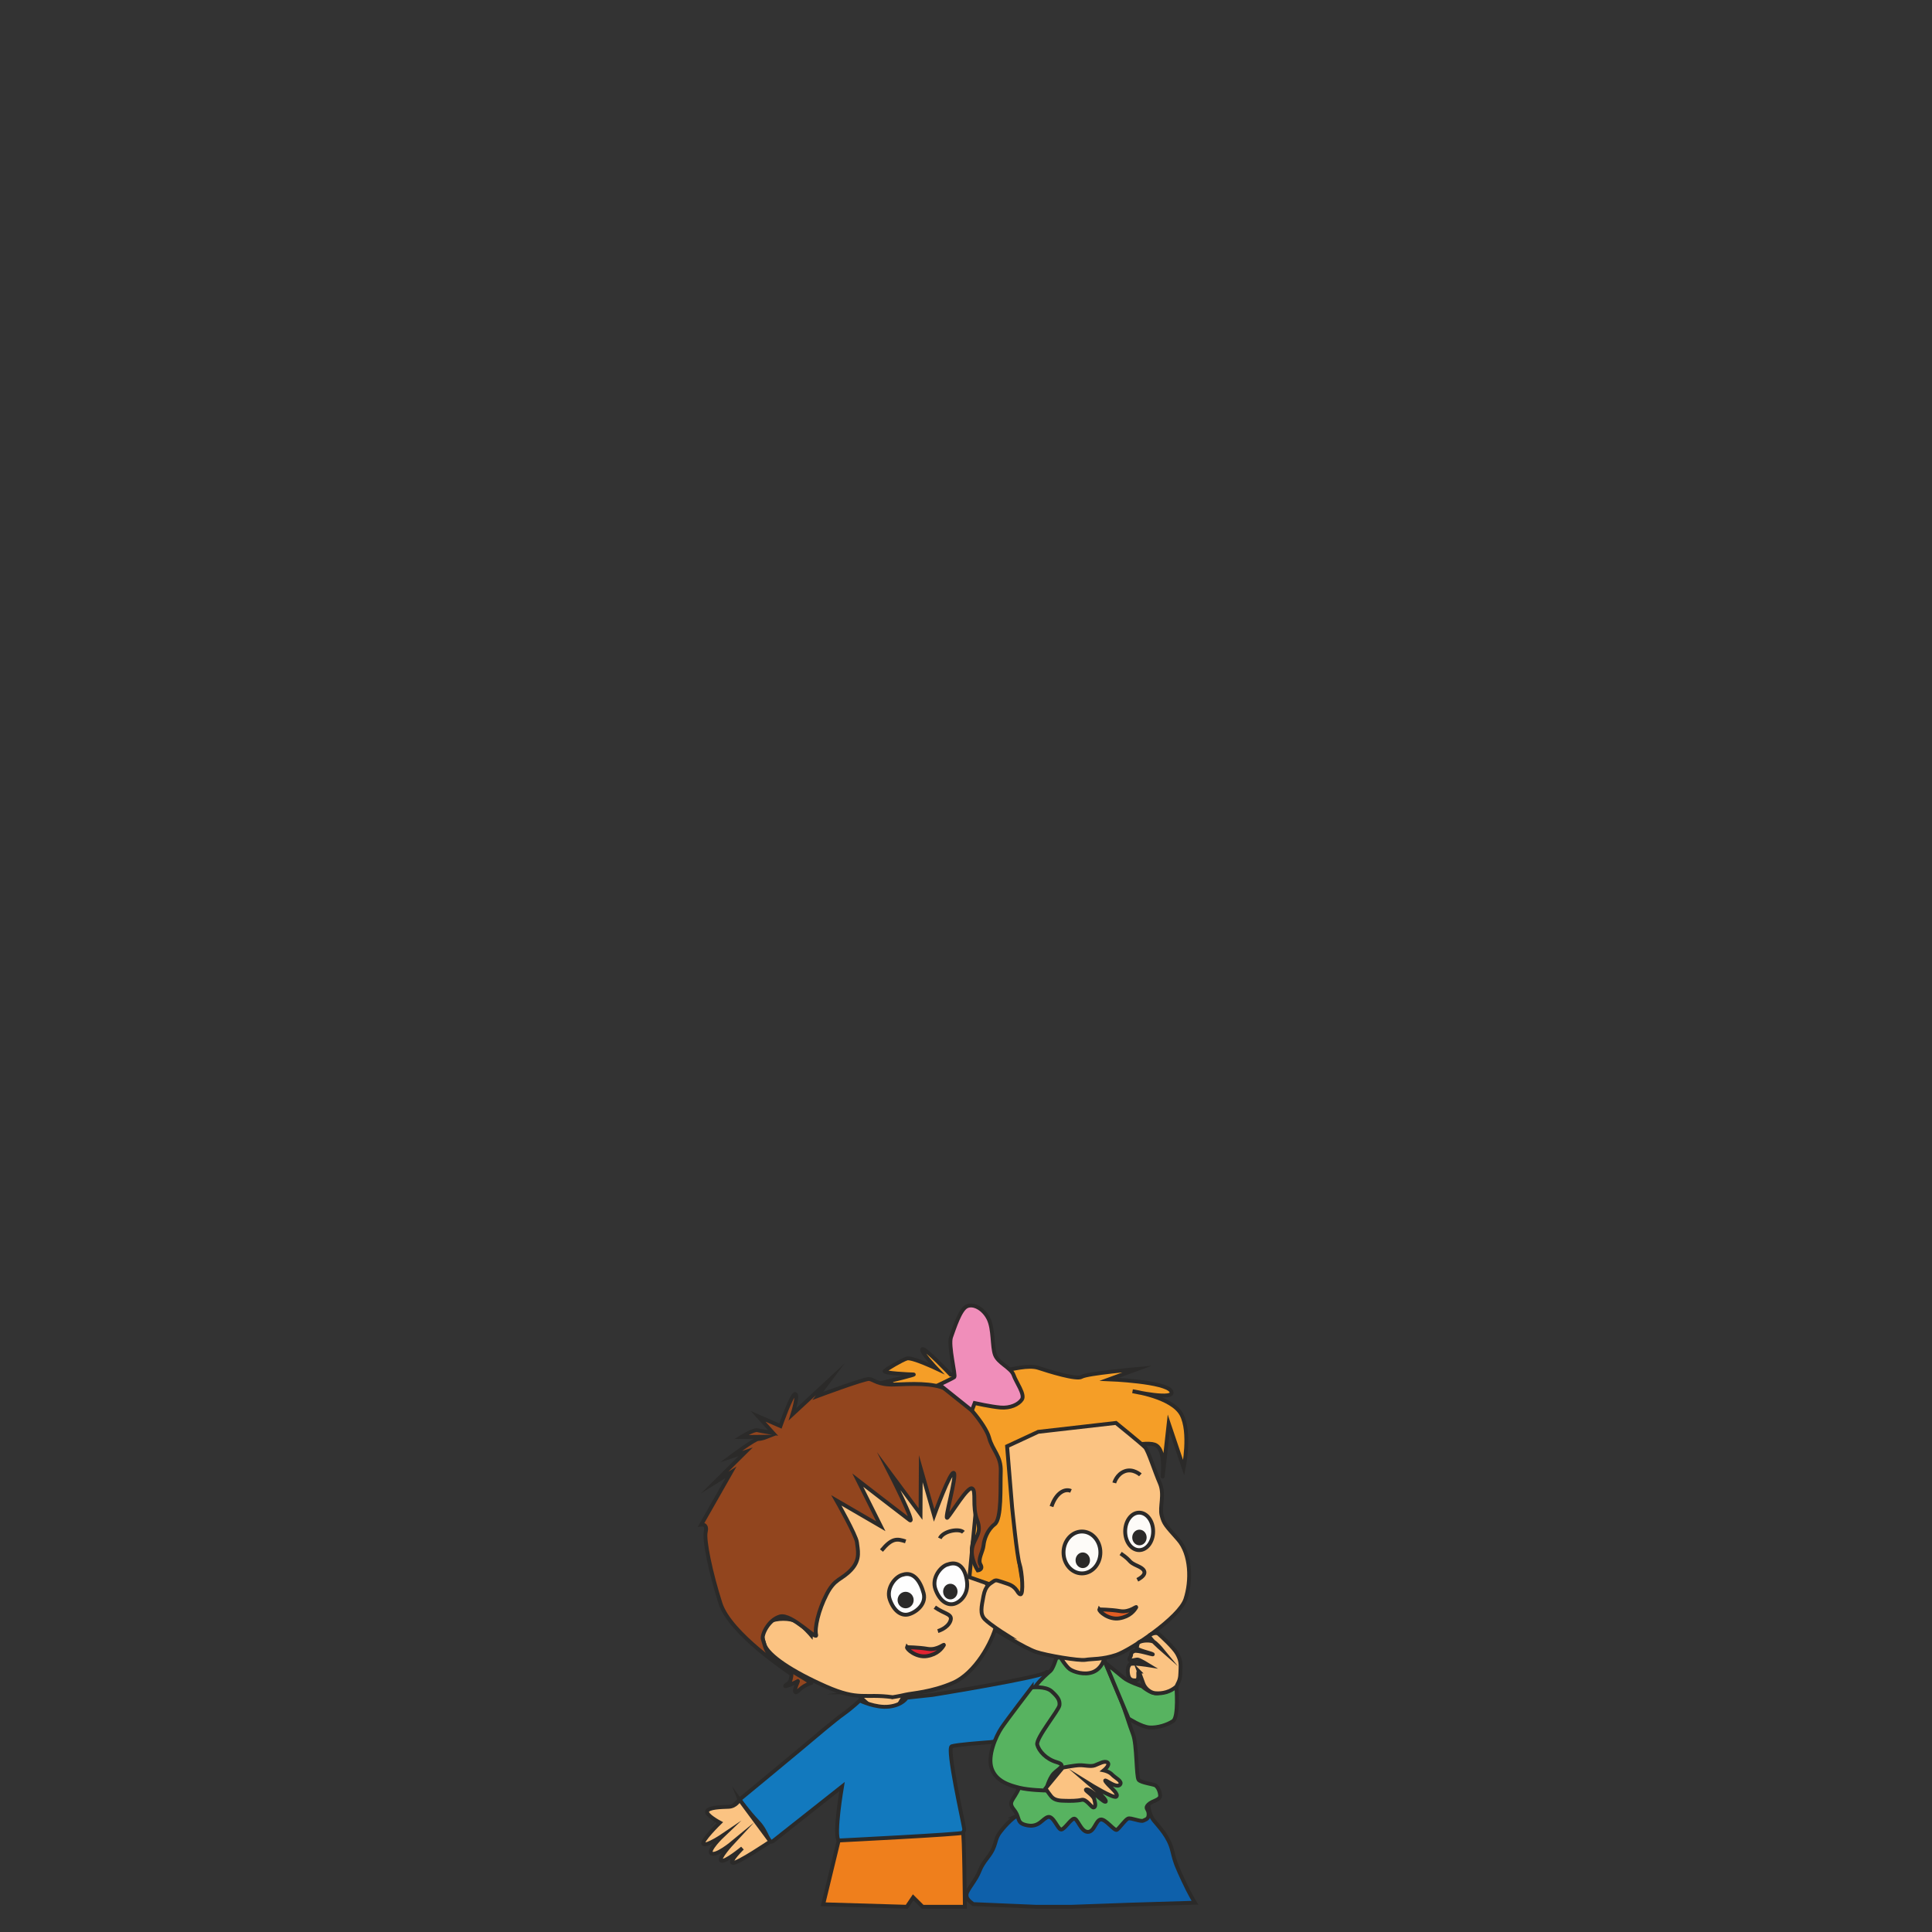 <?xml version="1.0" encoding="UTF-8"?>
<!DOCTYPE svg PUBLIC "-//W3C//DTD SVG 1.1//EN" "http://www.w3.org/Graphics/SVG/1.1/DTD/svg11.dtd">
<!-- Creator: CorelDRAW 2019 (64-Bit) -->
<svg xmlns="http://www.w3.org/2000/svg" xml:space="preserve" width="100mm" height="100mm" version="1.1" style="shape-rendering:geometricPrecision; text-rendering:geometricPrecision; image-rendering:optimizeQuality; fill-rule:evenodd; clip-rule:evenodd"
viewBox="0 0 100 100"
 xmlns:xlink="http://www.w3.org/1999/xlink"
 xmlns:xodm="http://www.corel.com/coreldraw/odm/2003">
 <rect x="0" y="0" width="100" height="100" fill="#333333" stroke="none"/>
 <defs>
  <style type="text/css">
   <![CDATA[
    .str0 {stroke:#2B2A29;stroke-width:0.2;stroke-miterlimit:22.926}
    .fil6 {fill:none}
    .fil5 {fill:#FEFEFE}
    .fil10 {fill:#2B2A29}
    .fil2 {fill:#F59E27}
    .fil14 {fill:#EF7F1C}
    .fil9 {fill:#E22331}
    .fil11 {fill:#FDFBF8}
    .fil12 {fill:#E25D23}
    .fil3 {fill:#92451E}
    .fil8 {fill:#57B360}
    .fil13 {fill:#57B360}
    .fil7 {fill:#1279BE}
    .fil1 {fill:#0E60AA}
    .fil4 {fill:#F08EBA}
    .fil0 {fill:#FBC382}
   ]]>
  </style>
 </defs>
 <g id="Layer_x0020_1">
  <g id="_2170945209696">
   <path class="fil0 str0" d="M44.287 87.595c0,0 1.381,1.43 1.743,1.24 0.362,-0.189 1.039,-1.61 1.039,-1.61l-2.783 0.37z"/>
   <path class="fil1 str0" d="M52.592 94.013c-0.115,0.058 -0.446,0.331 -0.805,0.791 -0.359,0.46 -0.158,0.69 -0.661,1.337 -0.503,0.647 -0.331,0.661 -0.704,1.222 -0.374,0.561 -0.417,0.618 -0.388,0.805 0.029,0.187 0.345,0.388 0.345,0.388l3.263 0.139 1.797 0 3.033 -0.11 3.378 -0.101c0,0 -0.287,-0.46 -0.604,-1.15 -0.316,-0.69 -0.403,-0.834 -0.575,-1.553 -0.172,-0.719 -0.678,-1.215 -0.949,-1.552 -0.27,-0.338 -0.285,-0.827 -0.285,-0.827l-5.609 0.05 -1.236 0.561z"/>
   <path class="fil0 str0" d="M46.203 87.846c-1.466,-0.201 -1.73,0.205 -3.464,-0.561 -1.735,-0.766 -2.99,-1.597 -3.177,-2.179 -0.187,-0.581 -0.215,-0.941 0.215,-1.156 0.431,-0.216 1.136,-0.201 1.452,-0.014 0.316,0.187 0.748,0.69 0.748,0.69l0.158 -2.257 1.006 -6.325c0,0 2.369,-2.715 3.968,-2.3 1.598,0.415 2.795,1.581 3.191,2.243 0.396,0.662 1.118,1.754 0.748,2.041 -0.37,0.288 -0.804,1.956 -0.743,2.33 0.061,0.374 0.312,1.091 0.858,1.738 0.546,0.647 0.647,1.035 0.417,1.984 -0.23,0.949 -1.121,2.53 -2.242,3.019 -1.121,0.489 -2.135,0.539 -2.465,0.618 -0.331,0.079 -0.669,0.13 -0.669,0.13z"/>
   <path class="fil2 str0" d="M46.022 71.487c0,0 1.409,-0.345 1.265,-0.345 -0.144,0 -1.624,-0.065 -1.495,-0.18 0.129,-0.115 0.891,-0.568 1.15,-0.647 0.259,-0.079 1.524,0.517 1.524,0.517 0,0 -0.841,-0.891 -0.726,-0.999 0.115,-0.108 1.459,1.315 1.459,1.315 0,0 2.336,-0.144 2.739,-0.201 0.403,-0.058 1.294,-0.316 1.811,-0.144 0.518,0.172 1.984,0.632 2.243,0.46 0.259,-0.172 2.875,-0.403 2.875,-0.403l-1.452 0.532c0,0 2.933,0.115 3.206,0.618 0.273,0.503 -1.998,0 -1.998,0 0,0 2.041,0.288 2.53,1.208 0.489,0.92 0.115,2.76 0.115,2.76l-0.776 -2.3c0,0 -0.316,2.875 -0.316,2.746 0,-0.129 0.172,-1.452 -0.417,-1.653 -0.589,-0.201 -2.545,0.316 -2.731,0.561 -0.187,0.244 0.417,1.021 0.417,1.021 0,0 -0.934,-0.503 -1.279,-0.489 -0.345,0.014 -1.897,0.388 -2.271,0.273 -0.374,-0.115 -1.136,-0.561 -1.136,-0.561 0,0 0.963,1.251 0.848,1.826 -0.115,0.575 -0.604,1.524 -0.834,2.329 -0.23,0.805 0.345,2.933 0.345,2.933l-2.94 -1.028 0.525 -5.491 -4.68 -4.658z"/>
   <path class="fil3 str0" d="M41.992 87.11c-0.575,0.172 -0.705,0.539 -0.82,0.471 -0.115,-0.068 0.187,-0.622 0.119,-0.568 -0.068,0.054 -0.654,0.32 -0.654,0.252 0,-0.068 0.248,-0.115 0.284,-0.32 0.036,-0.205 0.086,-0.255 -0.018,-0.334 -0.104,-0.079 -3.108,-2.052 -3.612,-3.619 -0.503,-1.567 -0.863,-3.292 -0.762,-3.709 0.101,-0.417 -0.23,-0.374 -0.23,-0.374l1.538 -2.703 -0.848 0.532 1.603 -1.589 -0.762 0.252c0,0 1.229,-0.92 1.416,-0.92 0.187,0 0.474,-0.115 0.474,-0.115l-1.351 0.014c0,0 0.64,-0.403 0.841,-0.352 0.201,0.05 0.805,0.144 0.805,0.144l-0.776 -0.863 1.157 0.503c0,0 0.597,-1.704 0.769,-1.66 0.172,0.043 -0.144,1.049 -0.144,1.049l1.955 -1.811 -0.647 0.863c0,0 2.429,-0.906 2.659,-0.877 0.23,0.029 0.46,0.316 1.294,0.287 0.834,-0.029 1.984,-0.115 2.76,0.259 0.776,0.374 1.98,1.829 2.153,2.49 0.172,0.661 0.632,0.949 0.604,1.754 -0.029,0.805 0.058,2.444 -0.316,2.731 -0.374,0.287 -0.546,0.776 -0.575,1.093 -0.029,0.316 -0.316,0.719 -0.158,0.992 0.158,0.273 -0.144,0.302 -0.144,0.302 0,0 -0.388,-0.604 -0.287,-1.15 0.101,-0.546 0.532,-0.748 0.259,-1.452 -0.273,-0.704 -0.029,-1.509 -0.259,-1.639 -0.23,-0.129 -1.078,1.308 -1.279,1.509 -0.201,0.201 0.503,-2.171 0.331,-2.314 -0.172,-0.144 -1.021,2.199 -1.021,2.199l-0.69 -2.415 -0.014 2.343 -1.624 -2.185c0,0 1.409,2.76 1.064,2.501 -0.345,-0.259 -2.688,-2.07 -2.688,-2.07l1.193 2.386 -2.3 -1.337c0,0 1.035,1.826 1.064,2.171 0.029,0.345 0.216,0.877 -0.302,1.423 -0.517,0.546 -0.834,0.431 -1.265,1.265 -0.431,0.834 -0.632,1.754 -0.546,2.099 0.086,0.345 -1.265,-1.121 -1.869,-0.949 -0.604,0.172 -0.97,0.963 -0.884,1.193 0.086,0.23 0.115,0.561 0.338,0.755 0.223,0.194 1.049,0.87 1.15,0.891 0.101,0.022 1.016,0.6 1.016,0.6z"/>
   <path class="fil4 str0" d="M48.624 71.667c0,0 0.676,-0.316 0.769,-0.388 0.093,-0.072 -0.323,-1.646 -0.165,-2.077 0.158,-0.431 0.46,-1.409 0.805,-1.581 0.345,-0.173 0.877,0.115 1.136,0.647 0.259,0.532 0.172,1.423 0.331,1.854 0.158,0.431 0.834,0.676 0.963,1.049 0.129,0.374 0.604,1.006 0.431,1.265 -0.172,0.259 -0.604,0.46 -1.107,0.417 -0.503,-0.043 -1.337,-0.23 -1.337,-0.23l-0.146 0.387 -1.679 -1.343z"/>
   <path class="fil5 str0" d="M46.727 81.507c-0.403,0.093 -0.877,0.719 -0.668,1.294 0.208,0.575 0.568,0.827 0.913,0.769 0.345,-0.057 0.999,-0.489 0.834,-1.107 -0.165,-0.618 -0.518,-1.136 -1.078,-0.956z"/>
   <path class="fil5 str0" d="M49.086 80.964c-0.403,0.093 -0.877,0.719 -0.668,1.294 0.208,0.575 0.568,0.827 0.913,0.769 0.345,-0.058 0.798,-0.474 0.722,-1.147 -0.075,-0.672 -0.406,-1.096 -0.967,-0.916z"/>
   <path class="fil6 str0" d="M45.624 80.256c0.546,-0.661 0.805,-0.618 1.251,-0.474"/>
   <path class="fil6 str0" d="M48.643 79.624c0.187,-0.388 1.006,-0.532 1.222,-0.316"/>
   <path class="fil6 str0" d="M48.384 83.189c0.532,0.374 0.949,0.345 0.805,0.719 -0.144,0.374 -0.647,0.517 -0.647,0.517"/>
   <path class="fil7 str0" d="M38.276 93.15c0,0 2.616,-2.156 3.263,-2.703 0.647,-0.546 1.682,-1.423 2.128,-1.74 0.446,-0.316 0.834,-0.69 0.834,-0.69 0,0 0.819,0.403 1.524,0.316 0.704,-0.086 0.906,-0.46 0.906,-0.46l1.337 -0.144c0,0 5.765,-0.934 5.894,-1.179 0.129,-0.244 1.466,2.861 1.466,2.861 0,0 -3.824,0.719 -4.37,0.762 -0.546,0.043 -1.725,0.129 -1.998,0.216 -0.273,0.086 0.59,3.896 0.647,4.269 0.058,0.374 -1.236,1.121 -2.271,1.179 -1.035,0.058 -3.968,-0.316 -4.226,-0.575 -0.259,-0.259 0.172,-2.789 0.172,-2.789 0,0 -3.306,2.616 -3.565,2.818 -0.259,0.201 -0.259,-0.431 -0.776,-0.978 -0.518,-0.546 -0.964,-1.164 -0.964,-1.164z"/>
   <path class="fil0 str0" d="M54.641 85.362l1.093 1.941c0,0 1.186,-0.043 1.222,-0.086 0.036,-0.043 0.381,-2.178 0.331,-2.178 -0.05,0 -2.645,0.324 -2.645,0.324z"/>
   <path class="fil8 str0" d="M54.679 85.812c0,0 -0.174,0.559 -0.302,0.668 -0.128,0.109 -0.525,0.453 -0.755,0.769 -0.23,0.316 -0.934,2.717 -0.906,3.119 0.029,0.403 0.33,1.481 0.036,2.164 -0.294,0.683 -0.611,0.712 -0.266,1.143 0.345,0.431 0.086,0.69 0.69,0.805 0.604,0.115 0.776,-0.345 1.064,-0.431 0.287,-0.086 0.517,0.661 0.69,0.647 0.172,-0.014 0.46,-0.503 0.647,-0.561 0.187,-0.058 0.359,0.661 0.712,0.683 0.352,0.021 0.417,-0.589 0.676,-0.64 0.259,-0.05 0.719,0.618 0.848,0.532 0.129,-0.086 0.431,-0.525 0.575,-0.582 0.144,-0.058 0.661,0.18 0.791,0.108 0.129,-0.072 0.28,-0.072 0.273,-0.345 -0.007,-0.273 -0.223,-0.28 -0.014,-0.489 0.208,-0.208 0.632,-0.223 0.611,-0.474 -0.021,-0.252 -0.129,-0.424 -0.223,-0.503 -0.093,-0.079 -0.762,-0.144 -0.891,-0.302 -0.129,-0.158 -0.086,-1.833 -0.287,-2.35 -0.201,-0.518 -0.395,-1.213 -0.615,-1.739 -0.22,-0.525 -0.895,-2.143 -0.895,-2.143 0,0 -0.101,0.46 -0.546,0.647 -0.446,0.187 -1.021,0 -1.222,-0.144 -0.201,-0.144 -0.487,-0.614 -0.487,-0.614l-0.203 0.032z"/>
   <path class="fil9 str0" d="M46.947 85.259c-0.036,0.093 0.482,0.553 1.035,0.46 0.553,-0.093 0.776,-0.41 0.863,-0.553 0.086,-0.144 -0.309,0.266 -0.819,0.18 -0.51,-0.086 -1.078,-0.086 -1.078,-0.086z"/>
   <ellipse class="fil10 str0" cx="46.875" cy="82.818" rx="0.316" ry="0.327"/>
   <ellipse class="fil10 str0" cx="49.189" cy="82.38" rx="0.273" ry="0.305"/>
   <path class="fil0 str0" d="M51.638 84.432c0,0 1.423,0.877 1.969,1.064 0.546,0.187 2.243,0.474 2.573,0.417 0.331,-0.058 0.891,-0.014 1.61,-0.259 0.719,-0.244 3.249,-1.926 3.565,-2.875 0.316,-0.949 0.288,-2.343 -0.374,-3.091 -0.661,-0.748 -0.74,-0.812 -0.855,-1.251 -0.115,-0.438 0.165,-1.078 -0.093,-1.667 -0.259,-0.589 -0.6,-1.679 -0.762,-1.854 -0.162,-0.175 -1.509,-1.265 -1.509,-1.265l-4.025 0.46 -1.61 0.748 0.259 3.148c0,0 0.257,2.589 0.387,2.955 0.13,0.366 0.216,1.588 0.044,1.559 -0.172,-0.029 -0.144,-0.374 -0.676,-0.546 -0.532,-0.172 -0.575,-0.23 -0.733,-0.115 -0.158,0.115 -0.403,0.201 -0.503,0.748 -0.101,0.546 -0.201,0.934 0.072,1.208 0.273,0.273 0.978,0.719 0.978,0.719l-0.317 -0.101z"/>
   <ellipse class="fil11 str0" cx="56.002" cy="80.355" rx="0.954" ry="1.084"/>
   <ellipse class="fil11 str0" cx="58.963" cy="79.264" rx="0.724" ry="0.97"/>
   <path class="fil6 str0" d="M58.005 80.407c0.633,0.431 0.316,0.395 0.906,0.661 0.589,0.266 0.259,0.546 -0.043,0.704"/>
   <path class="fil12 str0" d="M56.902 83.304c-0.036,0.093 0.482,0.553 1.035,0.46 0.553,-0.093 0.776,-0.41 0.863,-0.553 0.086,-0.144 -0.309,0.266 -0.819,0.18 -0.51,-0.086 -1.078,-0.086 -1.078,-0.086z"/>
   <path class="fil6 str0" d="M54.426 77.977c0.23,-0.704 0.69,-0.949 1.006,-0.805"/>
   <path class="fil6 str0" d="M57.675 76.755c0,0 0.115,-0.446 0.546,-0.604 0.431,-0.158 0.805,0.187 0.805,0.187"/>
   <ellipse class="fil10 str0" cx="56.044" cy="80.759" rx="0.273" ry="0.305"/>
   <ellipse class="fil10 str0" cx="58.977" cy="79.58" rx="0.273" ry="0.305"/>
   <path class="fil13 str0" d="M53.4 87.343c0,0 0.719,-0.086 1.035,0.201 0.316,0.287 0.431,0.46 0.403,0.719 -0.029,0.259 -1.236,1.711 -1.15,2.041 0.086,0.331 0.46,0.748 1.006,0.906 0.546,0.158 0.086,0.331 -0.158,0.589 -0.244,0.259 -0.403,0.877 -0.403,0.877 0,0 -0.863,-0.014 -1.38,-0.144 -0.517,-0.129 -1.193,-0.331 -1.423,-0.992 -0.23,-0.661 0.216,-1.667 0.503,-2.099 0.287,-0.431 1.567,-2.099 1.567,-2.099z"/>
   <path class="fil13 str0" d="M57.209 86.063c0,0 0.69,0.561 0.949,0.776 0.259,0.216 0.963,0.446 0.963,0.446 0,0 0.431,0.388 0.776,0.359 0.345,-0.029 0.992,-0.345 0.992,-0.345 0,0 0.129,1.581 -0.172,1.783 -0.302,0.201 -0.805,0.359 -1.222,0.331 -0.417,-0.029 -1.078,-0.46 -1.078,-0.46l-1.208 -2.889z"/>
   <path class="fil0 str0" d="M58.949 86.516c-0.093,0 0.065,0.446 -0.151,0.46 -0.216,0.014 -0.367,-0.043 -0.41,-0.323 -0.043,-0.28 0.014,-0.417 0.101,-0.51 0.086,-0.093 0.97,0.05 0.97,0.05 0,0 -0.467,-0.287 -0.575,-0.295 -0.108,-0.007 -0.374,0.101 -0.417,0.014 -0.043,-0.086 0.05,-0.115 0.072,-0.23 0.022,-0.115 0,-0.151 0.165,-0.223 0.165,-0.072 1.021,0.216 0.963,0.165 -0.058,-0.05 -0.891,-0.23 -0.834,-0.345 0.058,-0.115 -0.002,-0.24 0.193,-0.311 0.195,-0.07 0.497,-0.07 0.655,-0.006 0.158,0.065 0.424,0.388 0.424,0.388 0,0 -0.717,-0.628 -0.607,-0.707 0.11,-0.08 0.348,-0.184 0.484,-0.062 0.137,0.122 0.762,0.69 0.942,1.006 0.18,0.316 0.194,0.532 0.18,0.798 -0.014,0.266 0.001,0.467 -0.108,0.69 -0.108,0.223 -0.108,0.223 -0.108,0.223 -0.311,0.272 -0.714,0.376 -1.095,0.342 -0.261,-0.023 -0.521,-0.248 -0.612,-0.494l-0.233 -0.631z"/>
   <path class="fil0 str0" d="M55.007 91.49c0,0 0.611,-0.115 0.87,-0.122 0.259,-0.007 0.575,0.086 0.791,0.007 0.216,-0.079 0.51,-0.266 0.661,-0.144 0.151,0.122 -0.194,0.403 -0.194,0.403 0,0 0.28,0.058 0.431,0.223 0.151,0.165 0.546,0.338 0.41,0.51 -0.137,0.172 -0.496,-0.072 -0.676,-0.172 -0.18,-0.101 -0.079,0.021 0.065,0.18 0.144,0.158 0.553,0.496 0.417,0.618 -0.137,0.122 -1.409,-0.668 -1.409,-0.668 0,0 0.913,0.783 0.863,0.92 -0.05,0.137 -0.755,-0.632 -0.978,-0.625 -0.223,0.007 0.316,0.259 0.381,0.51 0.065,0.252 0.079,0.395 -0.029,0.424 -0.108,0.029 -0.374,-0.453 -0.618,-0.395 -0.244,0.058 -0.604,0.058 -0.848,0.05 -0.244,-0.007 -0.553,-0 -0.74,-0.237 -0.187,-0.237 -0.287,-0.403 -0.287,-0.403l0.891 -1.078z"/>
   <path class="fil14 str0" d="M43.409 95.263l-0.8 3.302 4.327 0.129 0.331 -0.488 0.489 0.488 2.185 0c0,0 -0.037,-3.912 -0.103,-3.831 -0.067,0.081 -6.428,0.4 -6.428,0.4z"/>
   <path class="fil0 str0" d="M38.276 93.15c0,0 -0.167,0.355 -0.569,0.37 -0.403,0.014 -1.035,0.029 -1.107,0.23 -0.072,0.201 0.661,0.589 0.661,0.589 0,0 -1.006,0.978 -0.848,1.107 0.158,0.129 1.006,-0.446 1.006,-0.446 0,0 -0.834,0.791 -0.589,0.934 0.244,0.144 1.078,-0.546 1.078,-0.546 0,0 -0.762,0.82 -0.575,0.92 0.187,0.101 1.093,-0.647 1.093,-0.647 0,0 -0.704,0.69 -0.503,0.762 0.201,0.072 1.952,-1.11 1.952,-1.11l-1.599 -2.164z"/>
  </g>
 </g>
</svg>
